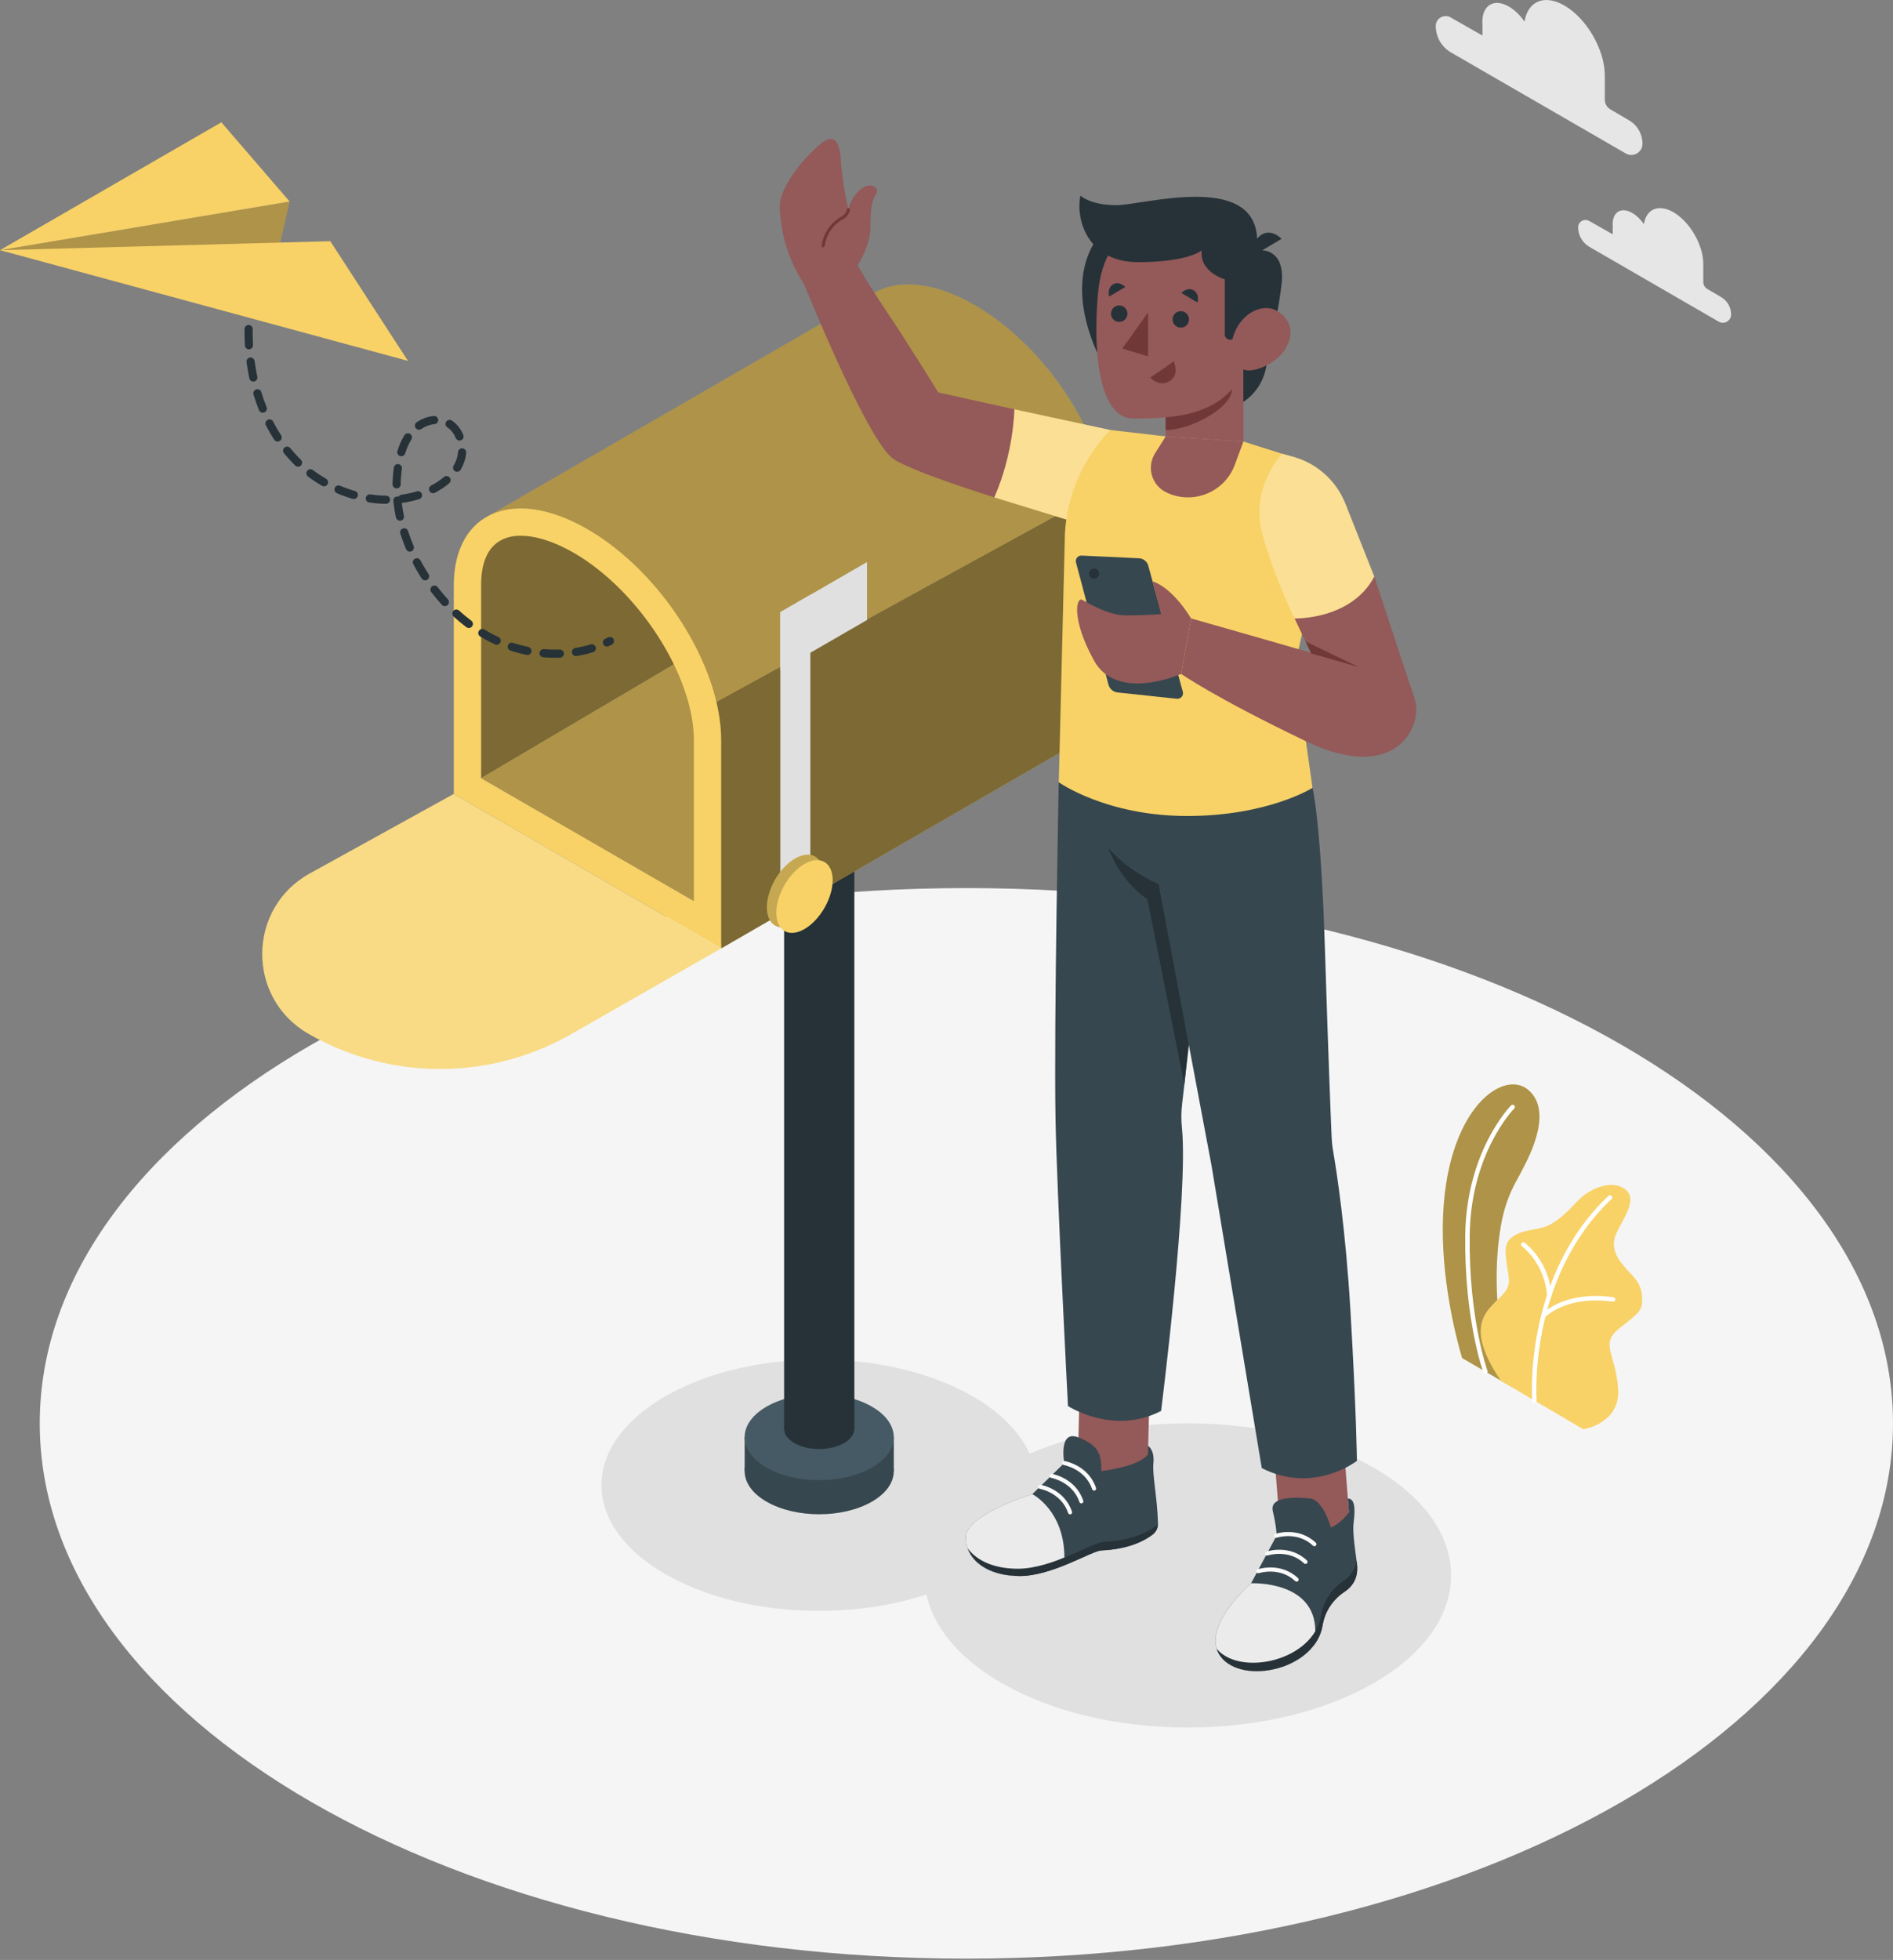 <svg width="230" height="238" viewBox="0 0 230 238" fill="none" xmlns="http://www.w3.org/2000/svg">
<rect x="0" y="0" width="230" height="238" fill="#808080" stroke="none"/>
<g clip-path="url(#clip0_132_3202)">
<path d="M117.415 237.841C179.594 237.841 230 208.74 230 172.841C230 136.942 179.594 107.84 117.415 107.84C55.236 107.84 4.83 136.942 4.83 172.841C4.83 208.74 55.236 237.841 117.415 237.841Z" fill="#F5F5F5"/>
<path d="M99.505 195.608C114.101 195.608 125.933 188.776 125.933 180.349C125.933 171.922 114.101 165.091 99.505 165.091C84.91 165.091 73.078 171.922 73.078 180.349C73.078 188.776 84.91 195.608 99.505 195.608Z" fill="#E0E0E0"/>
<path d="M144.309 209.777C161.982 209.777 176.308 201.506 176.308 191.304C176.308 181.101 161.982 172.83 144.309 172.83C126.637 172.83 112.311 181.101 112.311 191.304C112.311 201.506 126.637 209.777 144.309 209.777Z" fill="#E0E0E0"/>
<path d="M105.94 174.95C109.477 176.995 109.477 180.306 105.94 182.346C102.404 184.391 96.666 184.391 93.129 182.346C89.592 180.301 89.592 176.99 93.129 174.95C96.666 172.905 102.404 172.905 105.94 174.95Z" fill="#37474F"/>
<path d="M108.597 174.51H90.478V178.648H108.597V174.51Z" fill="#37474F"/>
<path d="M105.94 170.812C109.477 172.857 109.477 176.168 105.94 178.208C102.404 180.253 96.666 180.253 93.129 178.208C89.592 176.163 89.592 172.852 93.129 170.812C96.666 168.767 102.404 168.767 105.94 170.812Z" fill="#455A64"/>
<path d="M102.554 171.751C104.218 172.712 104.218 174.274 102.554 175.234C100.89 176.195 98.185 176.195 96.521 175.234C94.858 174.274 94.858 172.712 96.521 171.751C98.185 170.79 100.89 170.79 102.554 171.751Z" fill="#263238"/>
<path d="M103.804 95.373H95.271V173.495H103.804V95.373Z" fill="#263238"/>
<path d="M58.447 94.498V66.251L88.358 49.151L91.052 75.268L58.447 94.498Z" fill="#F8D267"/>
<path opacity="0.5" d="M58.447 94.498V66.251L88.358 49.151L91.052 75.268L58.447 94.498Z" fill="black"/>
<path d="M58.447 94.498L91.052 75.268V106.005L84.306 109.429L58.447 94.498Z" fill="#F8D267"/>
<path opacity="0.3" d="M58.447 94.498L91.052 75.268V106.005L84.306 109.429L58.447 94.498Z" fill="black"/>
<path d="M134.386 59.295L131.294 60.997L112.478 71.301L109.075 73.169L85.556 86.05C84.064 83.528 80.184 71.763 78.123 69.632C76.067 67.507 73.776 65.661 71.371 64.27C68.419 62.564 65.65 61.753 63.267 61.753C61.748 61.753 60.385 62.081 59.231 62.714L105.715 35.879L105.731 35.868L106.654 35.337H106.665C106.799 35.267 106.933 35.203 107.073 35.149C107.212 35.095 107.347 35.041 107.492 34.993C107.497 34.988 107.508 34.988 107.518 34.983C107.658 34.94 107.792 34.897 107.937 34.854C108.087 34.811 108.243 34.779 108.393 34.741C108.517 34.714 108.635 34.693 108.758 34.671C108.823 34.66 108.892 34.65 108.957 34.644C109.171 34.612 109.392 34.591 109.617 34.575C109.703 34.564 109.799 34.564 109.885 34.559C110.036 34.553 110.186 34.548 110.336 34.548C111.528 34.548 112.821 34.752 114.179 35.165C115.537 35.584 116.975 36.212 118.446 37.065C118.521 37.108 118.601 37.151 118.677 37.204C126.448 41.799 132.905 51.089 134.364 59.306L134.386 59.295Z" fill="#F8D267"/>
<path d="M59.22 62.714L59.183 62.736C59.183 62.736 59.209 62.719 59.22 62.714Z" fill="#F8D267"/>
<g opacity="0.3">
<path d="M134.386 59.295L131.294 60.997L112.478 71.301L109.075 73.169L85.556 86.05C84.064 83.528 80.184 71.763 78.123 69.632C76.067 67.507 73.776 65.661 71.371 64.27C68.419 62.564 65.65 61.753 63.267 61.753C61.748 61.753 60.385 62.081 59.231 62.714L105.715 35.879L105.731 35.868L106.654 35.337H106.665C106.799 35.267 106.933 35.203 107.073 35.149C107.212 35.095 107.347 35.041 107.492 34.993C107.497 34.988 107.508 34.988 107.518 34.983C107.658 34.94 107.792 34.897 107.937 34.854C108.087 34.811 108.243 34.779 108.393 34.741C108.517 34.714 108.635 34.693 108.758 34.671C108.823 34.66 108.892 34.65 108.957 34.644C109.171 34.612 109.392 34.591 109.617 34.575C109.703 34.564 109.799 34.564 109.885 34.559C110.036 34.553 110.186 34.548 110.336 34.548C111.528 34.548 112.821 34.752 114.179 35.165C115.537 35.584 116.975 36.212 118.446 37.065C118.521 37.108 118.601 37.151 118.677 37.204C126.448 41.799 132.905 51.089 134.364 59.306L134.386 59.295Z" fill="black"/>
<path d="M59.22 62.714L59.183 62.736C59.183 62.736 59.209 62.719 59.22 62.714Z" fill="black"/>
</g>
<path d="M130.602 49.511C130.645 49.581 130.688 49.651 130.726 49.72C130.688 49.651 130.645 49.581 130.608 49.511H130.602Z" fill="#F8D267"/>
<path d="M133.076 54.631C133.672 56.198 134.118 57.766 134.391 59.295L131.3 60.997L112.483 71.301L109.08 73.169L85.562 86.05L87.623 115.172L134.713 87.966V62.682C134.713 60.138 134.123 57.39 133.082 54.642L133.076 54.631Z" fill="#F8D267"/>
<path d="M132.379 52.946C132.18 52.506 131.971 52.06 131.751 51.62C131.971 52.06 132.18 52.501 132.379 52.946Z" fill="#F8D267"/>
<path d="M133.055 54.583C132.872 54.105 132.674 53.622 132.464 53.145C132.674 53.622 132.872 54.1 133.055 54.583Z" fill="#F8D267"/>
<g opacity="0.5">
<path d="M130.602 49.511C130.645 49.581 130.688 49.651 130.726 49.72C130.688 49.651 130.645 49.581 130.608 49.511H130.602Z" fill="black"/>
<path d="M133.076 54.631C133.672 56.198 134.118 57.766 134.391 59.295L131.3 60.997L112.483 71.301L109.08 73.169L85.562 86.05L87.623 115.172L134.713 87.966V62.682C134.713 60.138 134.123 57.39 133.082 54.642L133.076 54.631Z" fill="black"/>
<path d="M132.379 52.946C132.18 52.506 131.971 52.06 131.751 51.62C131.971 52.06 132.18 52.501 132.379 52.946Z" fill="black"/>
<path d="M133.055 54.583C132.872 54.105 132.674 53.622 132.464 53.145C132.674 53.622 132.872 54.1 133.055 54.583Z" fill="black"/>
</g>
<path d="M63.267 65.059C65.14 65.059 67.373 65.779 69.718 67.131C77.624 71.699 84.306 82.116 84.306 89.882V109.429L58.447 94.498V71.124C58.447 66.112 61.066 65.054 63.267 65.054M63.267 61.743C58.404 61.743 55.136 65.108 55.136 71.124V96.409L87.623 115.161V89.877C87.623 80.909 80.35 69.434 71.382 64.26C68.43 62.553 65.661 61.743 63.272 61.743H63.267Z" fill="#F8D267"/>
<path d="M55.136 96.408L37.645 106.064C30.029 110.261 29.916 121.167 37.446 125.514C47.359 131.235 59.564 131.241 69.482 125.525L87.617 115.166L55.13 96.414L55.136 96.408Z" fill="#F8D267"/>
<path opacity="0.2" d="M55.136 96.408L37.645 106.064C30.029 110.261 29.916 121.167 37.446 125.514C47.359 131.235 59.564 131.241 69.482 125.525L87.617 115.166L55.13 96.414L55.136 96.408Z" fill="white"/>
<path d="M98.459 107.459L94.809 109.569V74.334L98.459 72.225V107.459Z" fill="#E0E0E0"/>
<path d="M105.345 75.289L94.809 81.37V74.334L105.345 68.248V75.289Z" fill="#E0E0E0"/>
<path d="M100.026 106.225C100.026 108.409 98.491 111.066 96.602 112.155C94.713 113.245 93.177 112.365 93.177 110.18C93.177 107.996 94.713 105.339 96.602 104.25C98.491 103.16 100.026 104.04 100.026 106.225Z" fill="#F8D267"/>
<path opacity="0.2" d="M100.026 106.225C100.026 108.409 98.491 111.066 96.602 112.155C94.713 113.245 93.177 112.365 93.177 110.18C93.177 107.996 94.713 105.339 96.602 104.25C98.491 103.16 100.026 104.04 100.026 106.225Z" fill="black"/>
<path d="M101.169 106.885C101.169 109.069 99.634 111.726 97.745 112.816C95.856 113.905 94.321 113.025 94.321 110.841C94.321 108.656 95.856 105.999 97.745 104.91C99.634 103.82 101.169 104.701 101.169 106.885Z" fill="#F8D267"/>
<path d="M177.655 164.914L183.714 168.434C183.714 168.434 180.655 158.672 182.357 148.855C182.995 145.147 184.348 143.306 184.82 142.318C185.298 141.331 188.947 135.207 185.732 132.384C182.518 129.561 174.971 135.175 175.31 150.299C175.481 158.06 177.655 164.914 177.655 164.914Z" fill="#F8D267"/>
<path opacity="0.3" d="M177.655 164.914L183.714 168.434C183.714 168.434 180.655 158.672 182.357 148.855C182.995 145.147 184.348 143.306 184.82 142.318C185.298 141.331 188.947 135.207 185.732 132.384C182.518 129.561 174.971 135.175 175.31 150.299C175.481 158.06 177.655 164.914 177.655 164.914Z" fill="black"/>
<path d="M180.473 166.824C180.36 166.824 180.258 166.755 180.221 166.647C180.199 166.583 177.907 160.223 178.025 150.02C178.149 139.753 183.543 134.284 183.596 134.23C183.704 134.123 183.876 134.123 183.977 134.23C184.085 134.338 184.085 134.509 183.977 134.611C183.924 134.665 178.686 139.994 178.567 150.025C178.449 160.121 180.704 166.4 180.73 166.459C180.784 166.599 180.709 166.755 180.569 166.808C180.537 166.819 180.505 166.824 180.478 166.824H180.473Z" fill="white"/>
<path d="M182.357 167.667L192.366 173.555C192.366 173.555 196.95 172.878 196.601 168.563C196.252 164.248 194.39 163.234 196.708 161.334C199.027 159.439 199.628 159.31 199.515 157.453C199.402 155.596 198.152 154.786 197.567 154.051C196.976 153.315 195.339 151.77 196.493 149.526C197.647 147.283 199.209 145.12 196.891 144.095C195.506 143.483 193.177 144.251 191.631 145.887C190.085 147.53 188.813 148.705 187.348 149.086C185.883 149.467 182.834 149.499 182.936 152.017C183.038 154.539 183.693 155.409 183.081 156.53C181.927 158.64 177.006 159.772 182.351 167.662L182.357 167.667Z" fill="#F8D267"/>
<path d="M186.43 170.334C186.291 170.334 186.173 170.227 186.162 170.088C186.151 169.937 185.062 155.011 195.431 145.211C195.538 145.109 195.71 145.115 195.812 145.222C195.914 145.329 195.908 145.501 195.801 145.603C185.625 155.221 186.688 169.894 186.699 170.039C186.709 170.189 186.602 170.318 186.452 170.329C186.446 170.329 186.436 170.329 186.43 170.329V170.334Z" fill="white"/>
<path d="M188.228 157.539C188.089 157.539 187.971 157.432 187.96 157.287C187.67 153.369 184.944 151.356 184.917 151.335C184.793 151.249 184.766 151.077 184.858 150.959C184.944 150.836 185.115 150.809 185.233 150.9C185.351 150.986 188.191 153.074 188.502 157.255C188.513 157.405 188.4 157.534 188.25 157.545C188.244 157.545 188.234 157.545 188.228 157.545V157.539Z" fill="white"/>
<path d="M187.487 160.089C187.423 160.089 187.359 160.067 187.305 160.019C187.192 159.917 187.187 159.745 187.284 159.638C187.391 159.514 189.999 156.697 196.032 157.523C196.182 157.545 196.284 157.679 196.263 157.829C196.241 157.979 196.107 158.081 195.957 158.06C190.203 157.271 187.708 159.971 187.681 159.997C187.627 160.057 187.552 160.089 187.477 160.089H187.487Z" fill="white"/>
<path d="M67.437 79.873C66.959 79.873 66.476 79.851 66.004 79.814C65.73 79.792 65.532 79.551 65.553 79.277C65.575 79.003 65.822 78.799 66.09 78.826C66.729 78.88 67.373 78.896 68.006 78.874C68.274 78.874 68.505 79.078 68.516 79.352C68.527 79.626 68.312 79.851 68.038 79.862C67.84 79.867 67.641 79.873 67.437 79.873ZM69.981 79.669C69.745 79.669 69.536 79.497 69.493 79.255C69.45 78.987 69.632 78.73 69.901 78.687C70.534 78.585 71.156 78.434 71.758 78.252C72.021 78.171 72.294 78.316 72.375 78.579C72.455 78.842 72.31 79.116 72.047 79.196C71.403 79.395 70.738 79.551 70.062 79.663C70.035 79.663 70.008 79.669 69.981 79.669ZM64.088 79.535C64.056 79.535 64.024 79.535 63.986 79.524C63.326 79.39 62.666 79.213 62.022 78.998C61.764 78.912 61.625 78.633 61.71 78.375C61.796 78.118 62.075 77.973 62.333 78.064C62.934 78.263 63.562 78.429 64.185 78.558C64.453 78.611 64.625 78.874 64.571 79.143C64.523 79.374 64.319 79.535 64.088 79.535ZM73.743 78.509C73.555 78.509 73.378 78.407 73.298 78.225C73.18 77.978 73.287 77.683 73.534 77.565C73.647 77.511 73.765 77.457 73.878 77.398C74.119 77.275 74.42 77.372 74.543 77.613C74.666 77.855 74.57 78.155 74.328 78.279C74.205 78.343 74.082 78.402 73.958 78.461C73.888 78.493 73.819 78.509 73.749 78.509H73.743ZM60.342 78.295C60.272 78.295 60.202 78.279 60.133 78.246C59.526 77.962 58.925 77.645 58.345 77.291C58.109 77.152 58.034 76.846 58.179 76.615C58.319 76.379 58.624 76.304 58.855 76.448C59.408 76.781 59.977 77.087 60.551 77.35C60.798 77.463 60.905 77.758 60.793 78.005C60.707 78.182 60.53 78.289 60.342 78.289V78.295ZM56.966 76.261C56.864 76.261 56.757 76.228 56.671 76.164C56.139 75.767 55.619 75.332 55.114 74.871C54.91 74.688 54.9 74.371 55.082 74.173C55.265 73.969 55.576 73.958 55.78 74.141C56.258 74.581 56.757 74.994 57.261 75.37C57.481 75.536 57.524 75.842 57.358 76.062C57.261 76.191 57.111 76.261 56.961 76.261H56.966ZM54.052 73.604C53.917 73.604 53.783 73.55 53.687 73.443C53.241 72.954 52.801 72.434 52.393 71.897C52.227 71.683 52.27 71.371 52.484 71.205C52.705 71.038 53.01 71.081 53.177 71.296C53.569 71.811 53.987 72.311 54.417 72.777C54.599 72.981 54.588 73.293 54.384 73.475C54.288 73.561 54.17 73.604 54.052 73.604ZM51.647 70.475C51.486 70.475 51.325 70.394 51.234 70.249C51.019 69.911 50.81 69.573 50.611 69.23C50.477 68.994 50.343 68.752 50.214 68.511C50.085 68.269 50.177 67.969 50.418 67.845C50.66 67.716 50.96 67.808 51.089 68.049C51.212 68.28 51.341 68.511 51.47 68.736C51.663 69.069 51.862 69.396 52.066 69.718C52.216 69.949 52.146 70.255 51.916 70.4C51.835 70.454 51.739 70.48 51.647 70.48V70.475ZM49.796 66.986C49.602 66.986 49.42 66.874 49.339 66.686C49.076 66.063 48.835 65.425 48.636 64.791C48.556 64.534 48.695 64.254 48.958 64.169C49.221 64.083 49.495 64.228 49.581 64.491C49.774 65.097 49.999 65.704 50.252 66.299C50.359 66.552 50.241 66.841 49.989 66.949C49.924 66.976 49.86 66.986 49.796 66.986ZM48.593 63.229C48.368 63.229 48.159 63.068 48.11 62.838C47.965 62.172 47.858 61.496 47.788 60.836C47.761 60.562 47.955 60.321 48.228 60.294C48.298 60.283 48.368 60.294 48.432 60.315C48.508 60.186 48.636 60.095 48.792 60.074C49.42 59.988 50.042 59.848 50.644 59.666C50.907 59.585 51.18 59.73 51.261 59.993C51.341 60.256 51.196 60.53 50.933 60.61C50.284 60.809 49.613 60.959 48.931 61.056C48.889 61.061 48.846 61.061 48.808 61.056C48.872 61.582 48.964 62.108 49.076 62.634C49.135 62.902 48.964 63.165 48.695 63.219C48.658 63.224 48.626 63.229 48.593 63.229ZM46.892 61.179C46.221 61.174 45.534 61.115 44.858 61.013C44.59 60.97 44.402 60.723 44.445 60.449C44.487 60.181 44.734 59.998 45.008 60.036C45.642 60.133 46.28 60.181 46.908 60.192C47.182 60.192 47.402 60.417 47.397 60.691C47.397 60.959 47.171 61.179 46.903 61.179H46.892ZM42.995 60.6C42.953 60.6 42.904 60.594 42.861 60.578C42.212 60.39 41.568 60.165 40.94 59.897C40.688 59.789 40.575 59.499 40.677 59.247C40.784 58.995 41.074 58.882 41.326 58.984C41.917 59.236 42.523 59.451 43.13 59.623C43.393 59.698 43.543 59.972 43.468 60.235C43.403 60.449 43.21 60.594 42.995 60.594V60.6ZM52.619 59.891C52.441 59.891 52.264 59.794 52.178 59.623C52.055 59.381 52.146 59.081 52.388 58.957C52.968 58.657 53.488 58.308 53.934 57.927C54.138 57.75 54.449 57.771 54.631 57.98C54.808 58.184 54.787 58.501 54.578 58.678C54.078 59.113 53.493 59.499 52.844 59.837C52.769 59.875 52.694 59.891 52.619 59.891ZM48.191 59.306H48.185C47.912 59.306 47.697 59.081 47.697 58.807C47.708 58.12 47.761 57.438 47.853 56.773C47.89 56.505 48.137 56.311 48.411 56.354C48.679 56.392 48.867 56.644 48.83 56.912C48.744 57.535 48.69 58.174 48.685 58.818C48.685 59.086 48.459 59.306 48.191 59.306ZM39.367 59.054C39.282 59.054 39.201 59.032 39.12 58.989C38.535 58.651 37.961 58.27 37.425 57.868C37.205 57.701 37.161 57.395 37.328 57.175C37.489 56.955 37.8 56.912 38.02 57.079C38.525 57.46 39.067 57.814 39.614 58.136C39.85 58.27 39.931 58.576 39.797 58.812C39.706 58.973 39.539 59.059 39.367 59.059V59.054ZM55.533 57.294C55.447 57.294 55.361 57.272 55.286 57.224C55.05 57.084 54.969 56.784 55.109 56.547C55.254 56.301 55.377 56.043 55.469 55.78C55.565 55.501 55.624 55.206 55.651 54.9C55.672 54.626 55.898 54.422 56.182 54.444C56.456 54.465 56.66 54.701 56.639 54.969C56.612 55.367 56.531 55.748 56.402 56.107C56.29 56.429 56.145 56.746 55.968 57.047C55.877 57.202 55.71 57.288 55.538 57.288L55.533 57.294ZM36.222 56.676C36.099 56.676 35.975 56.628 35.879 56.537C35.766 56.429 35.659 56.317 35.546 56.204C35.186 55.834 34.838 55.442 34.505 55.034C34.333 54.825 34.365 54.513 34.575 54.342C34.784 54.17 35.095 54.202 35.267 54.411C35.584 54.798 35.911 55.168 36.249 55.517C36.351 55.624 36.453 55.726 36.555 55.828C36.754 56.016 36.754 56.333 36.566 56.526C36.469 56.628 36.34 56.676 36.212 56.676H36.222ZM48.76 55.404C48.711 55.404 48.663 55.399 48.615 55.383C48.352 55.302 48.207 55.029 48.287 54.766C48.508 54.041 48.797 53.392 49.141 52.844C49.286 52.613 49.592 52.544 49.822 52.688C50.053 52.833 50.123 53.139 49.978 53.37C49.683 53.842 49.431 54.406 49.232 55.05C49.168 55.265 48.969 55.399 48.76 55.399V55.404ZM33.732 53.622C33.571 53.622 33.41 53.542 33.319 53.397C32.959 52.839 32.616 52.254 32.304 51.642C32.181 51.4 32.278 51.1 32.519 50.976C32.761 50.853 33.061 50.95 33.184 51.191C33.48 51.771 33.807 52.329 34.151 52.855C34.301 53.086 34.236 53.392 34.006 53.536C33.925 53.59 33.829 53.617 33.737 53.617L33.732 53.622ZM55.828 53.499C55.635 53.499 55.453 53.386 55.372 53.193C55.141 52.635 54.787 52.179 54.347 51.889C54.121 51.739 54.057 51.427 54.213 51.202C54.363 50.976 54.674 50.912 54.9 51.068C55.501 51.47 55.984 52.077 56.29 52.817C56.392 53.07 56.274 53.359 56.021 53.461C55.957 53.488 55.898 53.499 55.834 53.499H55.828ZM50.907 52.179C50.745 52.179 50.59 52.103 50.499 51.959C50.348 51.733 50.407 51.427 50.633 51.272C51.277 50.837 51.991 50.574 52.705 50.515C52.973 50.488 53.214 50.692 53.241 50.966C53.263 51.239 53.064 51.476 52.79 51.502C52.248 51.551 51.69 51.755 51.191 52.093C51.105 52.152 51.008 52.179 50.917 52.179H50.907ZM31.923 50.118C31.725 50.118 31.542 50 31.467 49.806C31.22 49.189 30.995 48.55 30.802 47.901C30.721 47.638 30.871 47.364 31.134 47.284C31.392 47.203 31.671 47.354 31.752 47.611C31.939 48.234 32.154 48.846 32.39 49.436C32.492 49.688 32.369 49.978 32.117 50.08C32.057 50.102 31.993 50.118 31.934 50.118H31.923ZM30.78 46.339C30.555 46.339 30.345 46.178 30.297 45.947C30.157 45.298 30.045 44.633 29.954 43.962C29.916 43.693 30.109 43.441 30.378 43.409C30.646 43.377 30.898 43.565 30.93 43.833C31.016 44.477 31.129 45.116 31.263 45.743C31.322 46.012 31.15 46.275 30.882 46.329C30.845 46.334 30.812 46.339 30.78 46.339ZM30.254 42.427C29.997 42.427 29.776 42.223 29.76 41.96C29.728 41.428 29.712 40.892 29.712 40.36C29.712 40.221 29.712 40.087 29.712 39.947C29.712 39.673 29.959 39.453 30.211 39.459C30.485 39.459 30.7 39.69 30.7 39.958C30.7 40.092 30.7 40.226 30.7 40.355C30.7 40.865 30.716 41.386 30.742 41.895C30.759 42.169 30.549 42.4 30.276 42.416C30.265 42.416 30.254 42.416 30.249 42.416L30.254 42.427Z" fill="#263238"/>
<path d="M35.186 24.468L32.235 37.296L0 30.378L35.186 24.468Z" fill="#F8D267"/>
<path opacity="0.3" d="M35.186 24.468L32.235 37.296L0 30.378L35.186 24.468Z" fill="black"/>
<path d="M0 30.378L40.13 29.288L49.565 43.822L0 30.378Z" fill="#F8D267"/>
<path d="M0 30.378L35.186 24.468L26.894 14.851L0 30.378Z" fill="#F8D267"/>
<g opacity="0.4">
<path d="M75.477 67.829L75.439 67.85C75.439 67.85 75.466 67.834 75.477 67.829Z" fill="black"/>
</g>
<path d="M139.798 164.037L131.304 163.821L130.866 181.017L139.359 181.233L139.798 164.037Z" fill="#945959"/>
<path d="M128.638 94.992C128.638 94.992 128.042 124.253 128.246 135.851C128.396 144.578 129.759 170.737 129.759 170.737C129.759 170.737 135.266 174.338 141.073 171.333C141.073 171.333 144.422 144.911 143.606 136.957C143.504 135.991 143.515 135.019 143.628 134.053L148.748 89.753L128.643 94.997L128.638 94.992Z" fill="#37474F"/>
<path d="M133.817 178.637C133.817 178.637 138.529 178.095 139.479 176.566V175.567C139.479 175.567 140.295 176.002 140.139 177.655C139.994 179.19 140.612 181.804 140.698 184.992C140.714 185.518 140.472 186.022 140.053 186.344C139.146 187.047 137.214 188.126 133.817 188.276C132.625 188.33 127.865 191.384 123.899 191.384C119.932 191.384 117.34 189.42 117.34 186.672C117.34 183.924 125.423 181.439 125.423 181.439L129.309 177.66C129.309 177.66 128.557 173.56 131.031 174.548C133.506 175.53 133.817 176.566 133.817 178.643V178.637Z" fill="#37474F"/>
<path d="M132.937 181.009C132.835 181.009 132.738 180.945 132.701 180.843C131.874 178.369 129.293 177.907 129.266 177.907C129.131 177.886 129.04 177.757 129.062 177.623C129.083 177.489 129.217 177.397 129.346 177.419C129.464 177.44 132.25 177.934 133.168 180.687C133.21 180.816 133.141 180.956 133.012 180.999C132.985 181.009 132.958 181.009 132.931 181.009H132.937Z" fill="#FAFAFA"/>
<path d="M131.386 182.56C131.284 182.56 131.187 182.496 131.15 182.394C130.328 179.931 127.741 179.464 127.715 179.458C127.58 179.437 127.489 179.308 127.511 179.174C127.532 179.04 127.661 178.948 127.795 178.97C127.913 178.991 130.699 179.485 131.616 182.238C131.659 182.367 131.59 182.507 131.461 182.55C131.434 182.56 131.407 182.56 131.38 182.56H131.386Z" fill="#FAFAFA"/>
<path d="M130.017 183.892C129.915 183.892 129.818 183.827 129.781 183.725C128.96 181.262 126.373 180.789 126.346 180.789C126.212 180.768 126.121 180.639 126.142 180.505C126.164 180.371 126.292 180.28 126.426 180.301C126.545 180.322 129.33 180.816 130.248 183.57C130.291 183.698 130.221 183.838 130.092 183.881C130.065 183.892 130.039 183.892 130.012 183.892H130.017Z" fill="#FAFAFA"/>
<path d="M117.34 186.666C117.34 189.382 119.873 191.33 123.77 191.373L129.325 189.146C129.325 183.387 125.423 181.433 125.423 181.433C125.423 181.433 117.34 183.918 117.34 186.666Z" fill="#EBEBEB"/>
<path d="M140.563 185.228C139.613 185.963 137.59 187.096 134.037 187.246C132.792 187.3 127.811 190.493 123.663 190.493C120.818 190.493 118.644 189.522 117.566 187.987C118.269 190.015 120.609 191.373 123.899 191.373C127.865 191.373 132.626 188.319 133.817 188.266C137.214 188.115 139.147 187.037 140.054 186.334C140.44 186.033 140.665 185.582 140.687 185.099C140.644 185.142 140.606 185.185 140.563 185.223V185.228Z" fill="#263238"/>
<path d="M133.559 99.087C133.559 99.087 134.338 105.71 139.415 109.214L143.896 131.686L146.773 103.59L133.559 99.087Z" fill="#263238"/>
<path d="M162.731 168.752L154.261 169.414L155.601 186.563L164.072 185.901L162.731 168.752Z" fill="#945959"/>
<path d="M159.466 95.662C159.466 95.662 160.491 99.543 160.99 115.553C161.388 128.241 161.683 135.54 161.79 138.019C161.817 138.637 161.881 139.248 161.989 139.86C162.397 142.227 163.497 149.269 164.082 159.203C164.806 171.537 164.865 177.392 164.865 177.392C164.865 177.392 159.627 181.487 153.305 178.272L147.192 141.481L140.767 107.347C140.767 107.347 131.933 103.981 131.155 94.986L159.472 95.657L159.466 95.662Z" fill="#37474F"/>
<path d="M163.765 181.97L163.894 183.645C163.894 183.645 162.885 185.062 161.694 185.475C161.694 185.475 160.787 182.137 159.166 181.965C157.55 181.793 154.196 181.648 154.647 183.505C155.097 185.362 155.114 186.457 155.114 186.457L152.006 192.259C152.006 192.259 145.684 197.701 148.33 201.174C150.97 204.646 159.831 202.789 160.706 197.341C160.974 195.683 161.957 194.229 163.357 193.3C164.758 192.366 165.026 191.073 164.865 189.828C164.704 188.582 164.329 186.189 164.447 185.105C164.565 184.026 164.855 181.981 163.771 181.965L163.765 181.97Z" fill="#37474F"/>
<path d="M148.324 201.173C150.519 204.056 156.992 203.267 159.633 199.794C159.745 199.257 159.81 198.689 159.81 198.082C159.81 191.883 152.006 192.259 152.006 192.259C152.006 192.259 145.684 197.701 148.33 201.173H148.324Z" fill="#EBEBEB"/>
<path d="M164.86 189.828C164.849 189.736 164.833 189.629 164.817 189.522C164.699 190.418 164.27 191.271 163.255 191.948C161.811 192.914 160.792 194.411 160.518 196.128C159.627 201.699 150.664 203.632 147.82 200.202C147.922 200.54 148.083 200.862 148.319 201.173C150.959 204.646 159.82 202.789 160.695 197.341C160.964 195.683 161.946 194.229 163.346 193.3C164.747 192.366 165.016 191.073 164.855 189.828H164.86Z" fill="#263238"/>
<path d="M159.702 187.756C159.643 187.756 159.579 187.734 159.531 187.691C157.641 185.904 155.14 186.715 155.114 186.725C154.985 186.768 154.845 186.699 154.802 186.57C154.759 186.441 154.829 186.301 154.958 186.258C155.071 186.221 157.759 185.341 159.869 187.332C159.971 187.423 159.971 187.584 159.879 187.681C159.831 187.734 159.767 187.756 159.702 187.756Z" fill="#FAFAFA"/>
<path d="M158.623 189.908C158.564 189.908 158.5 189.887 158.452 189.844C156.563 188.062 154.061 188.867 154.035 188.878C153.906 188.921 153.766 188.851 153.723 188.722C153.68 188.593 153.75 188.454 153.879 188.411C153.992 188.373 156.681 187.493 158.79 189.484C158.886 189.575 158.892 189.736 158.801 189.833C158.752 189.887 158.688 189.908 158.618 189.908H158.623Z" fill="#FAFAFA"/>
<path d="M157.545 192.06C157.486 192.06 157.421 192.039 157.373 191.996C155.484 190.214 152.983 191.019 152.956 191.03C152.827 191.073 152.688 191.003 152.645 190.874C152.602 190.745 152.671 190.606 152.8 190.563C152.913 190.525 155.602 189.645 157.711 191.636C157.808 191.727 157.813 191.888 157.722 191.985C157.674 192.039 157.609 192.06 157.545 192.06Z" fill="#FAFAFA"/>
<path d="M103.241 26.24C103.241 26.24 102.312 22.252 102.184 19.66C102.055 17.067 101.303 16.16 99.72 17.459C98.142 18.753 94.53 22.531 94.745 25.467C94.997 28.859 95.77 31.467 97.745 34.618L104.207 32.224L103.241 26.245V26.24Z" fill="#945959"/>
<path d="M123.249 49.704L114.002 47.66C114.002 47.66 110.062 41.278 107.781 37.913C105.5 34.548 104.207 32.218 104.207 32.218L97.745 34.612C97.745 34.612 104.942 52.501 108.281 55.517C109.96 57.036 120.813 60.396 120.813 60.396C120.813 60.396 125.348 55.608 123.249 49.704Z" fill="#945959"/>
<path d="M134.907 52.216L123.249 49.704C123.249 49.704 123.196 54.975 120.813 60.395L132.524 64.002L134.907 52.216Z" fill="#F8D267"/>
<path opacity="0.3" d="M134.907 52.216L123.249 49.704C123.249 49.704 123.196 54.975 120.813 60.395L132.524 64.002L134.907 52.216Z" fill="white"/>
<path d="M151.077 53.617L156.498 55.329L159.471 71.366L157.711 79.137C157.47 80.2 157.427 81.295 157.577 82.374L159.471 95.668C159.471 95.668 154.083 99.087 144.24 99.087C134.397 99.087 128.643 94.992 128.643 94.992L129.389 64.732C129.674 60.036 131.633 55.592 134.912 52.216L141.637 52.994L151.083 53.617H151.077Z" fill="#F8D267"/>
<path d="M133.989 28.161C133.989 28.161 128.81 32.707 133.313 42.845L138.578 29.143L133.989 28.161Z" fill="#263238"/>
<path d="M151.077 53.617L141.631 52.994V40.763H151.077V53.617Z" fill="#945959"/>
<path d="M141.631 52.216C144.82 52.216 149.655 49.377 149.655 47.402L150.718 40.757H141.631V52.216Z" fill="#703838"/>
<path d="M144.143 25.354C140.966 25.354 134.203 27.125 133.425 35.444C132.647 43.763 133.86 50.831 137.692 50.831C145.211 50.831 152.425 49.876 152.489 37.575C152.543 26.728 147.245 25.354 144.149 25.354H144.143Z" fill="#945959"/>
<path d="M151.077 44.863L149.854 41.106C149.446 41.455 148.813 41.16 148.813 40.623V33.92C148.813 33.92 145.689 33.034 146.016 30.404C146.016 30.404 144.417 31.832 138.282 31.832C132.148 31.832 130.661 26.637 131.273 23.744C131.273 23.744 132.411 24.914 135.653 24.914C138.894 24.914 152.392 20.84 152.741 28.993C152.741 28.993 153.879 27.324 155.72 28.993L153.353 30.399C153.353 30.399 156.155 30.313 155.72 34.43C155.43 37.14 154.443 41.879 153.793 44.81C153.434 46.447 152.457 47.874 151.067 48.808V44.858L151.077 44.863Z" fill="#263238"/>
<path d="M139.49 37.94V43.28L136.366 42.319L139.49 37.94Z" fill="#703838"/>
<path d="M144.465 38.788C144.465 39.34 144.02 39.786 143.467 39.786C142.914 39.786 142.469 39.34 142.469 38.788C142.469 38.235 142.914 37.789 143.467 37.789C144.02 37.789 144.465 38.235 144.465 38.788Z" fill="#263238"/>
<path d="M136.984 38.09C136.984 38.643 136.538 39.088 135.985 39.088C135.433 39.088 134.987 38.643 134.987 38.09C134.987 37.537 135.433 37.092 135.985 37.092C136.538 37.092 136.984 37.537 136.984 38.09Z" fill="#263238"/>
<path d="M134.767 36.008L136.721 34.848C136.721 34.848 135.969 34.07 135.223 34.537C134.477 35.004 134.767 36.008 134.767 36.008Z" fill="#263238"/>
<path d="M145.496 36.732L143.542 35.573C143.542 35.573 144.293 34.795 145.04 35.262C145.786 35.729 145.496 36.732 145.496 36.732Z" fill="#263238"/>
<path d="M139.748 45.845C139.748 45.845 141.197 44.917 142.592 43.87C142.592 43.87 143.403 45.448 142.131 46.264C140.859 47.08 139.753 45.845 139.753 45.845H139.748Z" fill="#703838"/>
<path d="M149.763 41.16L153.224 37.414L150.739 35.922L149.763 41.16Z" fill="#253239"/>
<path d="M150.337 39.7C149.204 41.659 149.494 44.042 151.077 44.858C152.092 45.384 155.087 44.251 156.219 42.292C157.352 40.334 156.713 38.648 155.173 37.757C153.632 36.866 151.469 37.736 150.337 39.7Z" fill="#945959"/>
<path d="M141.631 52.994L140.343 55.039C139.291 56.708 139.919 58.92 141.69 59.784C144.905 61.351 148.775 59.805 150.025 56.451L151.077 53.617L141.631 52.994Z" fill="#945959"/>
<path d="M104.207 32.218C104.207 32.218 105.785 29.814 105.758 27.533C105.731 25.252 106.016 24.189 106.407 23.647C106.794 23.105 106.359 22.3 105.307 22.585C104.416 22.826 103.316 24.184 103.074 25.456C102.999 25.864 102.752 26.218 102.387 26.411C101.276 27.007 99.21 28.714 100.192 32.857L104.207 32.213V32.218Z" fill="#945959"/>
<path d="M100.01 30.029C100.01 30.029 99.988 30.029 99.983 30.029C99.881 30.013 99.811 29.916 99.827 29.819C100.16 27.699 101.523 26.674 102.302 26.256C102.608 26.089 102.822 25.789 102.892 25.429C102.908 25.327 103.005 25.263 103.107 25.279C103.209 25.3 103.273 25.397 103.257 25.494C103.171 25.966 102.887 26.363 102.479 26.578C101.76 26.964 100.504 27.909 100.192 29.873C100.176 29.964 100.101 30.029 100.01 30.029Z" fill="#703838"/>
<path d="M157.292 75.096L159.675 80.12L171.907 84.961L166.975 70.013L157.292 75.096Z" fill="#945959"/>
<path d="M155.774 55.098C155.774 55.098 151.695 59.29 153.46 65.199C155.221 71.108 157.292 75.096 157.292 75.096C157.292 75.096 164.168 75.305 166.975 70.019L163.47 61.174C162.354 58.356 159.976 56.236 157.051 55.447L155.774 55.104V55.098Z" fill="#F8D267"/>
<path opacity="0.3" d="M155.774 55.098C155.774 55.098 151.695 59.29 153.46 65.199C155.221 71.108 157.292 75.096 157.292 75.096C157.292 75.096 164.168 75.305 166.975 70.019L163.47 61.174C162.354 58.356 159.976 56.236 157.051 55.447L155.774 55.104V55.098Z" fill="white"/>
<path d="M158.988 79.186C162.08 80.093 171.193 82.792 171.193 82.792C171.193 82.792 171.263 82.991 171.907 84.961C172.895 87.993 169.776 95.335 158.661 90.006C147.551 84.681 143.51 81.832 143.51 81.832L144.717 75.096C144.717 75.096 155.462 78.15 158.994 79.186H158.988Z" fill="#945959"/>
<path d="M159.31 79.341L165.064 81L158.629 77.892L159.31 79.341Z" fill="#703838"/>
<path d="M143 84.853L135.787 84.086C135.261 84.032 134.821 83.656 134.681 83.141L130.736 68.306C130.618 67.866 130.962 67.442 131.412 67.464L138.39 67.791C138.921 67.818 139.377 68.183 139.517 68.693L143.714 84.005C143.837 84.461 143.467 84.896 142.995 84.848L143 84.853Z" fill="#37474F"/>
<path d="M133.559 69.654C133.559 69.997 133.28 70.276 132.937 70.276C132.593 70.276 132.314 69.997 132.314 69.654C132.314 69.31 132.593 69.031 132.937 69.031C133.28 69.031 133.559 69.31 133.559 69.654Z" fill="#263238"/>
<path d="M144.712 75.096C144.712 75.096 142.624 71.468 140.037 70.588L141.073 74.575C141.073 74.575 139.103 74.731 136.876 74.731C134.649 74.731 132.212 73.228 131.488 72.842C130.763 72.45 130.13 75.155 132.931 80.227C135.738 85.304 143.51 81.832 143.51 81.832L144.717 75.096H144.712Z" fill="#945959"/>
<path d="M176.233 2.104L180.119 4.315V2.941C180.113 2.845 180.108 2.748 180.108 2.651C180.108 2.555 180.113 2.464 180.119 2.372V2.34C180.258 0.521 181.637 -0.177 183.323 0.794C184.042 1.208 184.702 1.862 185.233 2.63C185.614 0.156 187.632 -0.741 190.074 0.671C192.785 2.238 194.985 6.043 194.985 9.172V12.119C194.985 12.591 195.238 13.031 195.651 13.273L197.937 14.614C198.946 15.205 199.563 16.289 199.563 17.459C199.563 18.506 198.431 19.155 197.529 18.634L176.297 6.371C175.149 5.705 174.446 4.482 174.446 3.156C174.446 2.233 175.438 1.658 176.244 2.109L176.233 2.104Z" fill="#E6E6E6"/>
<path d="M193.075 26.819L195.946 28.456V27.442C195.946 27.367 195.935 27.297 195.935 27.227C195.935 27.157 195.935 27.088 195.946 27.023V27.002C196.048 25.655 197.068 25.139 198.318 25.858C198.85 26.164 199.338 26.648 199.735 27.216C200.014 25.386 201.512 24.726 203.315 25.767C205.322 26.927 206.949 29.739 206.949 32.057V34.236C206.949 34.585 207.136 34.913 207.437 35.09L209.128 36.083C209.874 36.523 210.33 37.323 210.33 38.187C210.33 38.959 209.493 39.443 208.822 39.056L193.118 29.98C192.27 29.492 191.744 28.585 191.744 27.603C191.744 26.921 192.479 26.492 193.075 26.83V26.819Z" fill="#E6E6E6"/>
</g>
<defs>
<clipPath id="clip0_132_3202">
<rect width="230" height="237.836" fill="white"/>
</clipPath>
</defs>
</svg>
